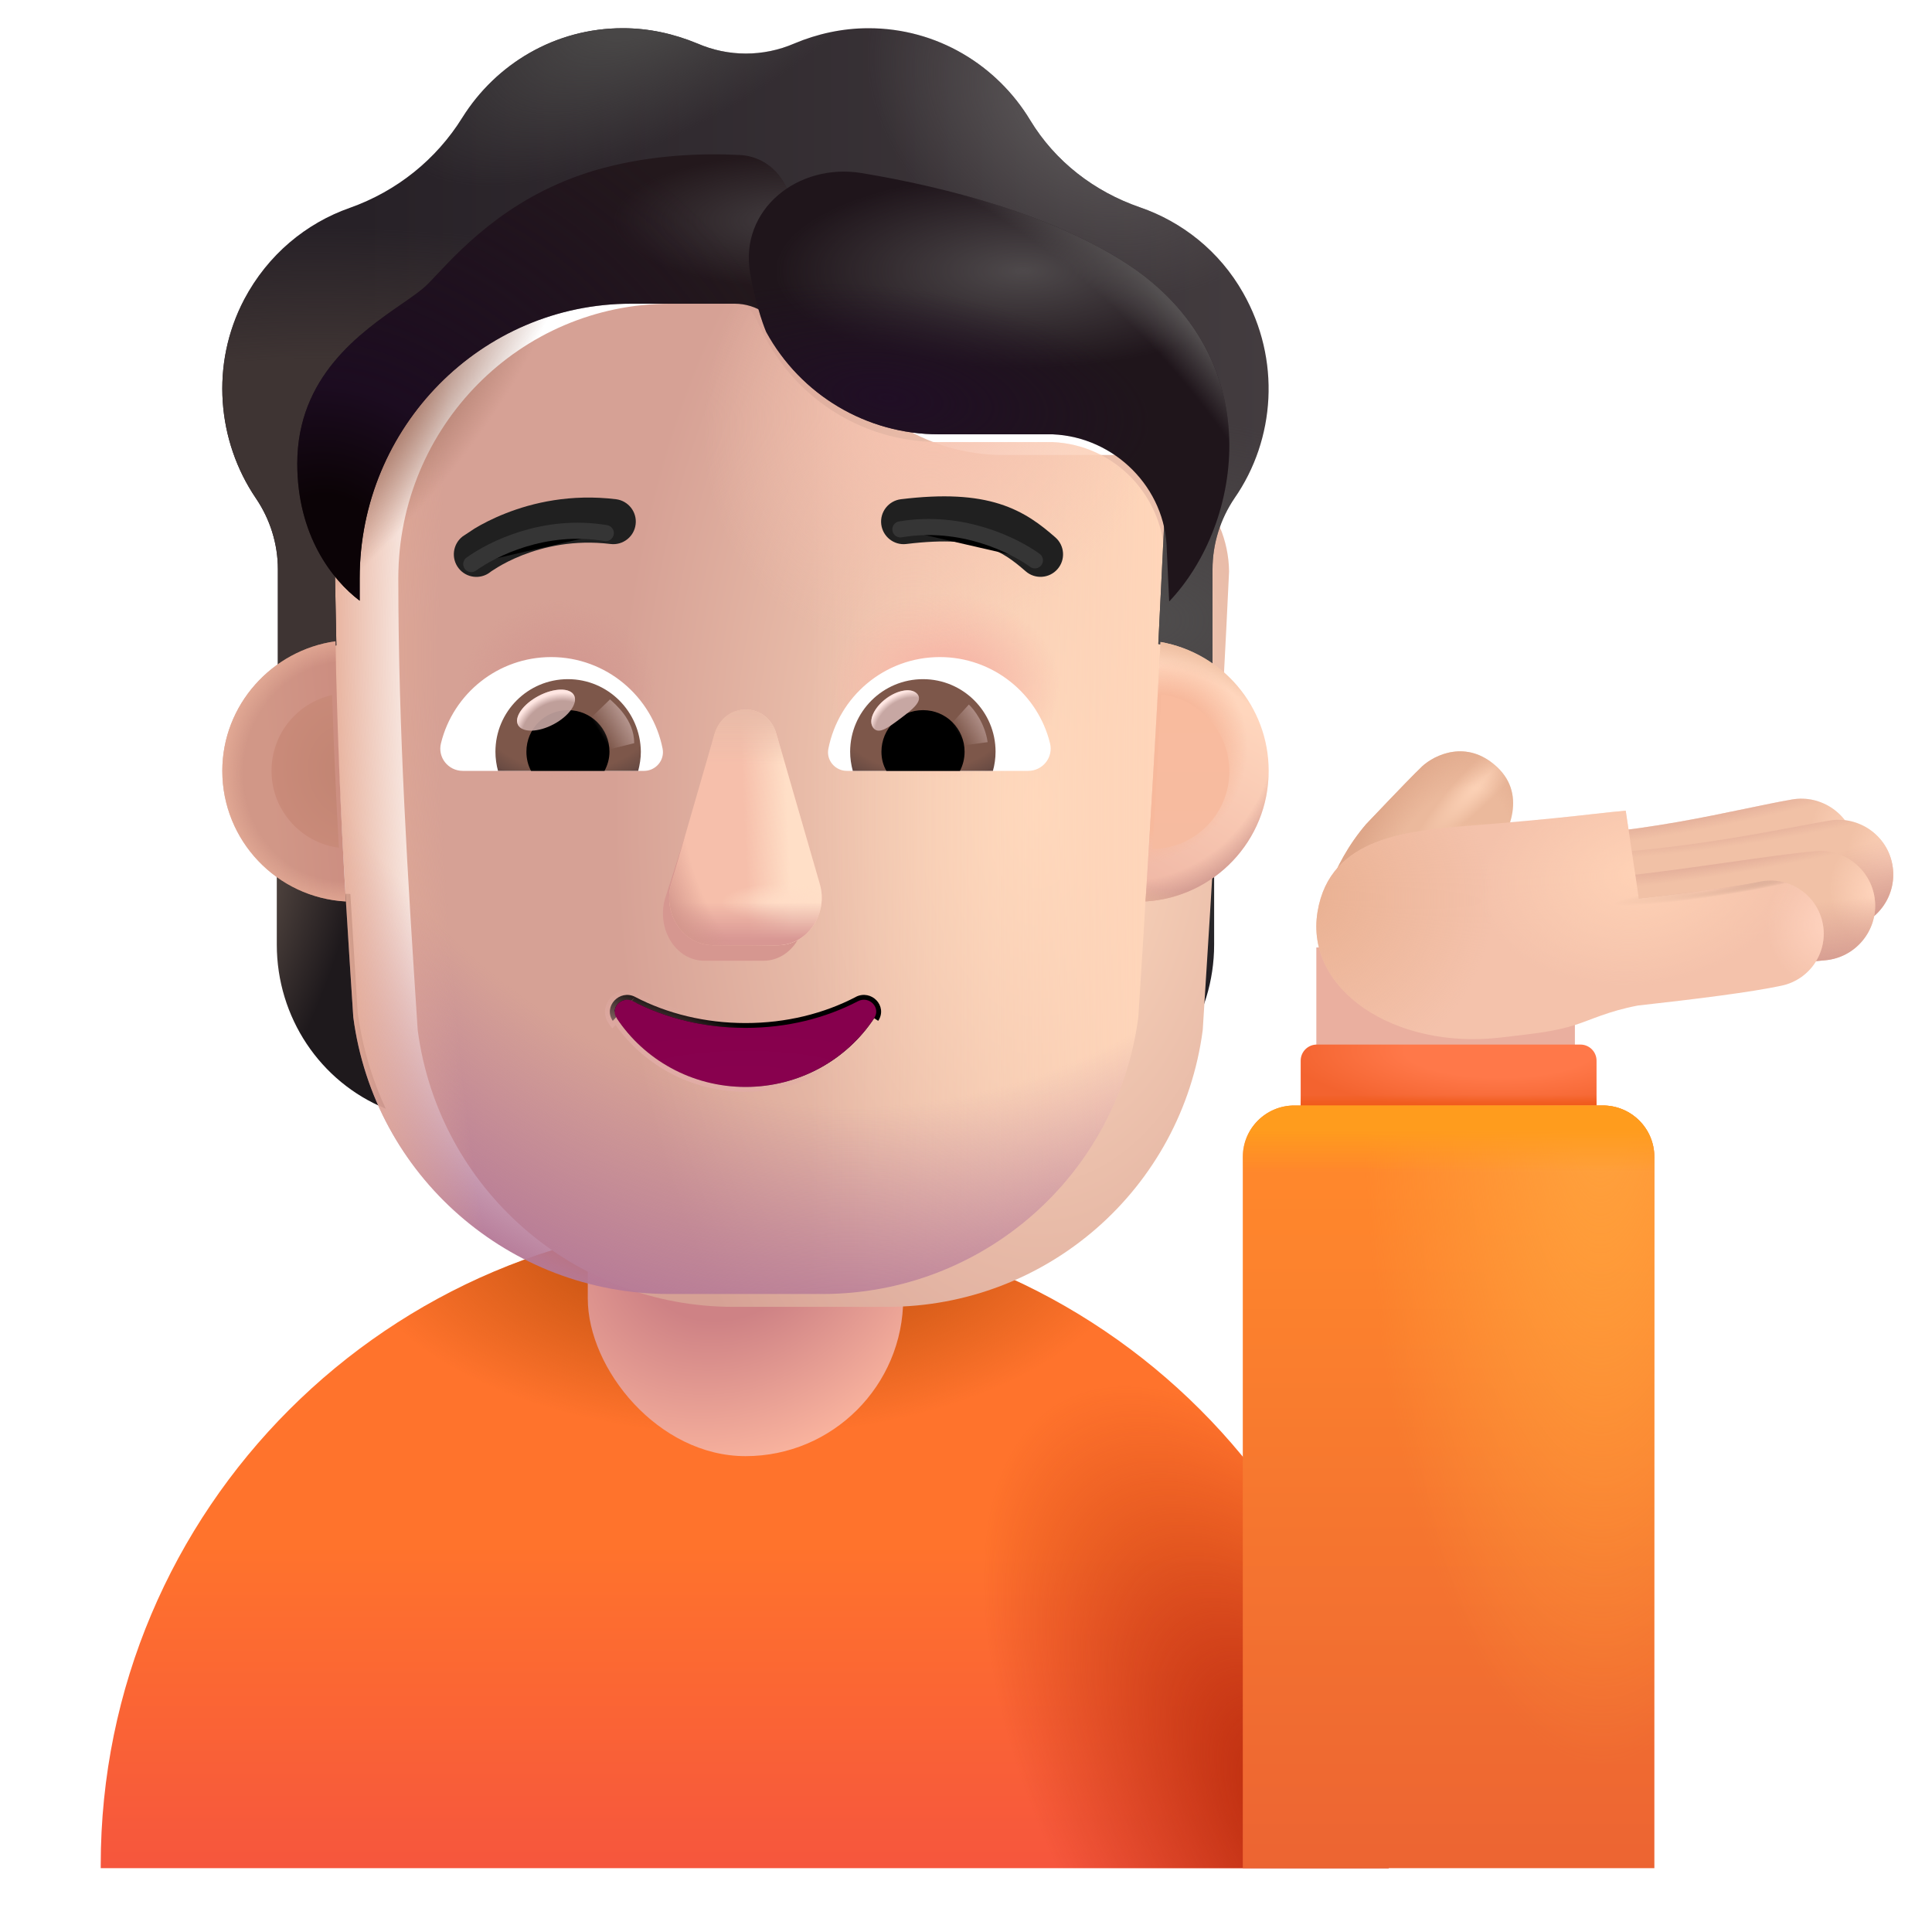 <svg viewBox="1 1 30 30" xmlns="http://www.w3.org/2000/svg">
<path d="M12.564 19.959C7.041 19.959 2.564 24.436 2.564 29.959V30.009H22.564V29.959C22.564 24.436 18.087 19.959 12.564 19.959Z" fill="url(#paint0_linear_4002_3801)"/>
<path d="M12.564 19.959C7.041 19.959 2.564 24.436 2.564 29.959V30.009H22.564V29.959C22.564 24.436 18.087 19.959 12.564 19.959Z" fill="url(#paint1_radial_4002_3801)"/>
<path d="M12.564 19.959C7.041 19.959 2.564 24.436 2.564 29.959V30.009H22.564V29.959C22.564 24.436 18.087 19.959 12.564 19.959Z" fill="url(#paint2_radial_4002_3801)"/>
<rect x="10.127" y="16.931" width="4.898" height="6.68" rx="2.449" fill="url(#paint3_radial_4002_3801)"/>
<rect x="21.44" y="15.712" width="4.015" height="2.016" fill="#EAAF9F"/>
<path d="M22.212 13.799C21.658 14.447 21.471 15.215 21.451 15.556L23.298 15.455L24.185 14.271C24.474 13.888 24.724 13.252 24.15 12.83C23.684 12.488 23.205 12.763 23.048 12.935C22.986 12.993 22.8 13.18 22.212 13.799Z" fill="url(#paint4_radial_4002_3801)"/>
<path d="M22.212 13.799C21.658 14.447 21.471 15.215 21.451 15.556L23.298 15.455L24.185 14.271C24.474 13.888 24.724 13.252 24.15 12.83C23.684 12.488 23.205 12.763 23.048 12.935C22.986 12.993 22.8 13.18 22.212 13.799Z" fill="url(#paint5_radial_4002_3801)"/>
<path d="M22.212 13.799C21.658 14.447 21.471 15.215 21.451 15.556L23.298 15.455L24.185 14.271C24.474 13.888 24.724 13.252 24.15 12.83C23.684 12.488 23.205 12.763 23.048 12.935C22.986 12.993 22.8 13.18 22.212 13.799Z" fill="url(#paint6_radial_4002_3801)"/>
<path fill-rule="evenodd" clip-rule="evenodd" d="M29.807 14.104C29.889 14.566 29.58 15.007 29.118 15.089C28.97 15.115 28.78 15.154 28.555 15.201C27.902 15.337 26.961 15.533 25.949 15.629C25.481 15.673 25.067 15.33 25.022 14.863C24.978 14.396 25.321 13.981 25.788 13.937C26.698 13.851 27.468 13.69 28.107 13.557C28.367 13.503 28.605 13.453 28.823 13.415C29.285 13.333 29.726 13.642 29.807 14.104Z" fill="#F1C1A6"/>
<path fill-rule="evenodd" clip-rule="evenodd" d="M29.807 14.104C29.889 14.566 29.58 15.007 29.118 15.089C28.97 15.115 28.78 15.154 28.555 15.201C27.902 15.337 26.961 15.533 25.949 15.629C25.481 15.673 25.067 15.33 25.022 14.863C24.978 14.396 25.321 13.981 25.788 13.937C26.698 13.851 27.468 13.69 28.107 13.557C28.367 13.503 28.605 13.453 28.823 13.415C29.285 13.333 29.726 13.642 29.807 14.104Z" fill="url(#paint7_radial_4002_3801)"/>
<path fill-rule="evenodd" clip-rule="evenodd" d="M29.807 14.104C29.889 14.566 29.58 15.007 29.118 15.089C28.97 15.115 28.78 15.154 28.555 15.201C27.902 15.337 26.961 15.533 25.949 15.629C25.481 15.673 25.067 15.33 25.022 14.863C24.978 14.396 25.321 13.981 25.788 13.937C26.698 13.851 27.468 13.69 28.107 13.557C28.367 13.503 28.605 13.453 28.823 13.415C29.285 13.333 29.726 13.642 29.807 14.104Z" fill="url(#paint8_linear_4002_3801)"/>
<path fill-rule="evenodd" clip-rule="evenodd" d="M29.807 14.104C29.889 14.566 29.58 15.007 29.118 15.089C28.97 15.115 28.78 15.154 28.555 15.201C27.902 15.337 26.961 15.533 25.949 15.629C25.481 15.673 25.067 15.33 25.022 14.863C24.978 14.396 25.321 13.981 25.788 13.937C26.698 13.851 27.468 13.69 28.107 13.557C28.367 13.503 28.605 13.453 28.823 13.415C29.285 13.333 29.726 13.642 29.807 14.104Z" fill="url(#paint9_radial_4002_3801)"/>
<path fill-rule="evenodd" clip-rule="evenodd" d="M30.385 14.432C30.467 14.894 30.158 15.335 29.696 15.417C29.576 15.438 29.438 15.464 29.283 15.493C28.621 15.617 27.657 15.798 26.55 15.903C26.083 15.947 25.668 15.604 25.624 15.136C25.58 14.669 25.923 14.254 26.39 14.21C27.41 14.114 28.279 13.951 28.942 13.827C29.108 13.796 29.261 13.767 29.401 13.743C29.863 13.661 30.304 13.97 30.385 14.432Z" fill="#F1C1A6"/>
<path fill-rule="evenodd" clip-rule="evenodd" d="M30.385 14.432C30.467 14.894 30.158 15.335 29.696 15.417C29.576 15.438 29.438 15.464 29.283 15.493C28.621 15.617 27.657 15.798 26.55 15.903C26.083 15.947 25.668 15.604 25.624 15.136C25.58 14.669 25.923 14.254 26.39 14.21C27.41 14.114 28.279 13.951 28.942 13.827C29.108 13.796 29.261 13.767 29.401 13.743C29.863 13.661 30.304 13.97 30.385 14.432Z" fill="url(#paint10_radial_4002_3801)"/>
<path fill-rule="evenodd" clip-rule="evenodd" d="M30.385 14.432C30.467 14.894 30.158 15.335 29.696 15.417C29.576 15.438 29.438 15.464 29.283 15.493C28.621 15.617 27.657 15.798 26.55 15.903C26.083 15.947 25.668 15.604 25.624 15.136C25.58 14.669 25.923 14.254 26.39 14.21C27.41 14.114 28.279 13.951 28.942 13.827C29.108 13.796 29.261 13.767 29.401 13.743C29.863 13.661 30.304 13.97 30.385 14.432Z" fill="url(#paint11_linear_4002_3801)"/>
<path fill-rule="evenodd" clip-rule="evenodd" d="M30.385 14.432C30.467 14.894 30.158 15.335 29.696 15.417C29.576 15.438 29.438 15.464 29.283 15.493C28.621 15.617 27.657 15.798 26.55 15.903C26.083 15.947 25.668 15.604 25.624 15.136C25.58 14.669 25.923 14.254 26.39 14.21C27.41 14.114 28.279 13.951 28.942 13.827C29.108 13.796 29.261 13.767 29.401 13.743C29.863 13.661 30.304 13.97 30.385 14.432Z" fill="url(#paint12_radial_4002_3801)"/>
<path fill-rule="evenodd" clip-rule="evenodd" d="M30.114 14.99C30.155 15.457 29.809 15.87 29.341 15.911C29.02 15.939 28.602 15.999 28.081 16.073L28.051 16.077C27.526 16.151 26.918 16.237 26.265 16.308C25.798 16.358 25.378 16.02 25.328 15.554C25.278 15.087 25.615 14.668 26.082 14.618C26.704 14.55 27.287 14.468 27.812 14.394C27.834 14.391 27.855 14.388 27.876 14.385C28.367 14.315 28.825 14.25 29.193 14.217C29.66 14.176 30.073 14.522 30.114 14.99Z" fill="#F1C1A6"/>
<path fill-rule="evenodd" clip-rule="evenodd" d="M30.114 14.99C30.155 15.457 29.809 15.87 29.341 15.911C29.02 15.939 28.602 15.999 28.081 16.073L28.051 16.077C27.526 16.151 26.918 16.237 26.265 16.308C25.798 16.358 25.378 16.02 25.328 15.554C25.278 15.087 25.615 14.668 26.082 14.618C26.704 14.55 27.287 14.468 27.812 14.394C27.834 14.391 27.855 14.388 27.876 14.385C28.367 14.315 28.825 14.25 29.193 14.217C29.66 14.176 30.073 14.522 30.114 14.99Z" fill="url(#paint13_radial_4002_3801)"/>
<path fill-rule="evenodd" clip-rule="evenodd" d="M30.114 14.99C30.155 15.457 29.809 15.87 29.341 15.911C29.02 15.939 28.602 15.999 28.081 16.073L28.051 16.077C27.526 16.151 26.918 16.237 26.265 16.308C25.798 16.358 25.378 16.02 25.328 15.554C25.278 15.087 25.615 14.668 26.082 14.618C26.704 14.55 27.287 14.468 27.812 14.394C27.834 14.391 27.855 14.388 27.876 14.385C28.367 14.315 28.825 14.25 29.193 14.217C29.66 14.176 30.073 14.522 30.114 14.99Z" fill="url(#paint14_linear_4002_3801)"/>
<path fill-rule="evenodd" clip-rule="evenodd" d="M30.114 14.99C30.155 15.457 29.809 15.87 29.341 15.911C29.02 15.939 28.602 15.999 28.081 16.073L28.051 16.077C27.526 16.151 26.918 16.237 26.265 16.308C25.798 16.358 25.378 16.02 25.328 15.554C25.278 15.087 25.615 14.668 26.082 14.618C26.704 14.55 27.287 14.468 27.812 14.394C27.834 14.391 27.855 14.388 27.876 14.385C28.367 14.315 28.825 14.25 29.193 14.217C29.66 14.176 30.073 14.522 30.114 14.99Z" fill="url(#paint15_radial_4002_3801)"/>
<g filter="url(#filter0_i_4002_3801)">
<path d="M25.752 13.939C25.423 13.976 24.982 14.025 24.154 14.094C24.079 14.101 24.003 14.107 23.925 14.113C22.866 14.195 21.652 14.29 21.459 15.458C21.26 16.661 22.642 17.599 24.291 17.412C24.884 17.344 25.148 17.313 25.457 17.216C25.7 17.139 25.973 17.001 26.432 16.914C27.349 16.812 28.191 16.707 28.666 16.605C29.112 16.51 29.396 16.071 29.3 15.626C29.205 15.18 28.766 14.896 28.321 14.992C27.952 15.071 27.268 15.159 26.447 15.252L26.244 13.888C26.083 13.902 25.935 13.919 25.752 13.939Z" fill="#F4C2AB"/>
<path d="M25.752 13.939C25.423 13.976 24.982 14.025 24.154 14.094C24.079 14.101 24.003 14.107 23.925 14.113C22.866 14.195 21.652 14.29 21.459 15.458C21.26 16.661 22.642 17.599 24.291 17.412C24.884 17.344 25.148 17.313 25.457 17.216C25.7 17.139 25.973 17.001 26.432 16.914C27.349 16.812 28.191 16.707 28.666 16.605C29.112 16.51 29.396 16.071 29.3 15.626C29.205 15.18 28.766 14.896 28.321 14.992C27.952 15.071 27.268 15.159 26.447 15.252L26.244 13.888C26.083 13.902 25.935 13.919 25.752 13.939Z" fill="url(#paint16_radial_4002_3801)"/>
<path d="M25.752 13.939C25.423 13.976 24.982 14.025 24.154 14.094C24.079 14.101 24.003 14.107 23.925 14.113C22.866 14.195 21.652 14.29 21.459 15.458C21.26 16.661 22.642 17.599 24.291 17.412C24.884 17.344 25.148 17.313 25.457 17.216C25.7 17.139 25.973 17.001 26.432 16.914C27.349 16.812 28.191 16.707 28.666 16.605C29.112 16.51 29.396 16.071 29.3 15.626C29.205 15.18 28.766 14.896 28.321 14.992C27.952 15.071 27.268 15.159 26.447 15.252L26.244 13.888C26.083 13.902 25.935 13.919 25.752 13.939Z" fill="url(#paint17_radial_4002_3801)"/>
<path d="M25.752 13.939C25.423 13.976 24.982 14.025 24.154 14.094C24.079 14.101 24.003 14.107 23.925 14.113C22.866 14.195 21.652 14.29 21.459 15.458C21.26 16.661 22.642 17.599 24.291 17.412C24.884 17.344 25.148 17.313 25.457 17.216C25.7 17.139 25.973 17.001 26.432 16.914C27.349 16.812 28.191 16.707 28.666 16.605C29.112 16.51 29.396 16.071 29.3 15.626C29.205 15.18 28.766 14.896 28.321 14.992C27.952 15.071 27.268 15.159 26.447 15.252L26.244 13.888C26.083 13.902 25.935 13.919 25.752 13.939Z" fill="url(#paint18_radial_4002_3801)"/>
<path d="M25.752 13.939C25.423 13.976 24.982 14.025 24.154 14.094C24.079 14.101 24.003 14.107 23.925 14.113C22.866 14.195 21.652 14.29 21.459 15.458C21.26 16.661 22.642 17.599 24.291 17.412C24.884 17.344 25.148 17.313 25.457 17.216C25.7 17.139 25.973 17.001 26.432 16.914C27.349 16.812 28.191 16.707 28.666 16.605C29.112 16.51 29.396 16.071 29.3 15.626C29.205 15.18 28.766 14.896 28.321 14.992C27.952 15.071 27.268 15.159 26.447 15.252L26.244 13.888C26.083 13.902 25.935 13.919 25.752 13.939Z" fill="url(#paint19_radial_4002_3801)"/>
</g>
<path d="M21.197 17.47C21.197 17.332 21.309 17.22 21.447 17.22H25.541C25.679 17.22 25.791 17.332 25.791 17.47V19.111H21.197V17.47Z" fill="url(#paint20_radial_4002_3801)"/>
<path d="M21.197 17.47C21.197 17.332 21.309 17.22 21.447 17.22H25.541C25.679 17.22 25.791 17.332 25.791 17.47V19.111H21.197V17.47Z" fill="url(#paint21_linear_4002_3801)"/>
<path d="M20.298 18.966C20.298 18.524 20.657 18.166 21.098 18.166H25.889C26.331 18.166 26.689 18.524 26.689 18.966V30.009H20.298V18.966Z" fill="url(#paint22_linear_4002_3801)"/>
<path d="M20.298 18.966C20.298 18.524 20.657 18.166 21.098 18.166H25.889C26.331 18.166 26.689 18.524 26.689 18.966V30.009H20.298V18.966Z" fill="url(#paint23_radial_4002_3801)"/>
<path d="M20.298 18.966C20.298 18.524 20.657 18.166 21.098 18.166H25.889C26.331 18.166 26.689 18.524 26.689 18.966V30.009H20.298V18.966Z" fill="url(#paint24_linear_4002_3801)"/>
<path d="M18.712 14.882C19.135 14.868 19.531 14.725 19.853 14.493V15.668C19.853 16.795 19.182 17.799 18.161 18.216C18.376 17.759 18.524 17.26 18.598 16.727L18.712 14.882Z" fill="url(#paint25_radial_4002_3801)"/>
<path d="M6.44 14.882C6.017 14.868 5.62 14.725 5.298 14.493V15.668C5.298 16.795 5.97 17.799 6.99 18.216C6.776 17.759 6.628 17.26 6.554 16.727L6.44 14.882Z" fill="url(#paint26_radial_4002_3801)"/>
<g filter="url(#filter1_ii_4002_3801)">
<path d="M6.486 16.795C6.811 19.259 8.908 21.093 11.39 21.093H13.772C16.254 21.093 18.351 19.259 18.676 16.795C18.825 14.417 18.975 12.049 19.085 9.673C19.072 8.704 18.309 7.906 17.345 7.865H15.577C14.372 7.865 13.281 7.154 12.786 6.044C12.659 5.726 12.351 5.516 12.009 5.516H10.403C8.073 5.516 6.185 7.425 6.185 9.781C6.185 12.13 6.332 14.44 6.486 16.795Z" fill="url(#paint27_radial_4002_3801)"/>
</g>
<path d="M6.486 16.795C6.811 19.259 8.908 21.093 11.39 21.093H13.772C16.254 21.093 18.351 19.259 18.676 16.795C18.825 14.417 18.975 12.049 19.085 9.673C19.072 8.704 18.309 7.906 17.345 7.865H15.577C14.372 7.865 13.281 7.154 12.786 6.044C12.659 5.726 12.351 5.516 12.009 5.516H10.403C8.073 5.516 6.185 7.425 6.185 9.781C6.185 12.13 6.332 14.44 6.486 16.795Z" fill="url(#paint28_linear_4002_3801)"/>
<path d="M6.486 16.795C6.811 19.259 8.908 21.093 11.39 21.093H13.772C16.254 21.093 18.351 19.259 18.676 16.795C18.825 14.417 18.975 12.049 19.085 9.673C19.072 8.704 18.309 7.906 17.345 7.865H15.577C14.372 7.865 13.281 7.154 12.786 6.044C12.659 5.726 12.351 5.516 12.009 5.516H10.403C8.073 5.516 6.185 7.425 6.185 9.781C6.185 12.13 6.332 14.44 6.486 16.795Z" fill="url(#paint29_radial_4002_3801)"/>
<path d="M6.486 16.795C6.811 19.259 8.908 21.093 11.39 21.093H13.772C16.254 21.093 18.351 19.259 18.676 16.795C18.825 14.417 18.975 12.049 19.085 9.673C19.072 8.704 18.309 7.906 17.345 7.865H15.577C14.372 7.865 13.281 7.154 12.786 6.044C12.659 5.726 12.351 5.516 12.009 5.516H10.403C8.073 5.516 6.185 7.425 6.185 9.781C6.185 12.13 6.332 14.44 6.486 16.795Z" fill="url(#paint30_radial_4002_3801)"/>
<path d="M6.486 16.795C6.811 19.259 8.908 21.093 11.39 21.093H13.772C16.254 21.093 18.351 19.259 18.676 16.795C18.825 14.417 18.975 12.049 19.085 9.673C19.072 8.704 18.309 7.906 17.345 7.865H15.577C14.372 7.865 13.281 7.154 12.786 6.044C12.659 5.726 12.351 5.516 12.009 5.516H10.403C8.073 5.516 6.185 7.425 6.185 9.781C6.185 12.13 6.332 14.44 6.486 16.795Z" fill="url(#paint31_radial_4002_3801)"/>
<path d="M6.486 16.795C6.811 19.259 8.908 21.093 11.39 21.093H13.772C16.254 21.093 18.351 19.259 18.676 16.795C18.825 14.417 18.975 12.049 19.085 9.673C19.072 8.704 18.309 7.906 17.345 7.865H15.577C14.372 7.865 13.281 7.154 12.786 6.044C12.659 5.726 12.351 5.516 12.009 5.516H10.403C8.073 5.516 6.185 7.425 6.185 9.781C6.185 12.13 6.332 14.44 6.486 16.795Z" fill="url(#paint32_radial_4002_3801)"/>
<path d="M6.486 16.795C6.811 19.259 8.908 21.093 11.39 21.093H13.772C16.254 21.093 18.351 19.259 18.676 16.795C18.825 14.417 18.975 12.049 19.085 9.673C19.072 8.704 18.309 7.906 17.345 7.865H15.577C14.372 7.865 13.281 7.154 12.786 6.044C12.659 5.726 12.351 5.516 12.009 5.516H10.403C8.073 5.516 6.185 7.425 6.185 9.781C6.185 12.13 6.332 14.44 6.486 16.795Z" fill="url(#paint33_radial_4002_3801)"/>
<path d="M6.486 16.795C6.811 19.259 8.908 21.093 11.39 21.093H13.772C16.254 21.093 18.351 19.259 18.676 16.795C18.825 14.417 18.975 12.049 19.085 9.673C19.072 8.704 18.309 7.906 17.345 7.865H15.577C14.372 7.865 13.281 7.154 12.786 6.044C12.659 5.726 12.351 5.516 12.009 5.516H10.403C8.073 5.516 6.185 7.425 6.185 9.781C6.185 12.13 6.332 14.44 6.486 16.795Z" fill="url(#paint34_radial_4002_3801)"/>
<g filter="url(#filter2_f_4002_3801)">
<path d="M12.069 12.643L11.323 14.964C11.196 15.441 11.502 15.918 11.935 15.918H12.858C13.291 15.918 13.597 15.434 13.47 14.964L12.846 12.643C12.712 12.129 12.209 12.129 12.069 12.643Z" fill="#D69790"/>
</g>
<g filter="url(#filter3_f_4002_3801)">
<path d="M12.093 12.403L11.422 14.723C11.285 15.2 11.614 15.678 12.079 15.678H13.072C13.537 15.678 13.866 15.193 13.729 14.723L13.058 12.403C12.915 11.889 12.244 11.889 12.093 12.403Z" fill="#F6BFAB"/>
<path d="M12.093 12.403L11.422 14.723C11.285 15.2 11.614 15.678 12.079 15.678H13.072C13.537 15.678 13.866 15.193 13.729 14.723L13.058 12.403C12.915 11.889 12.244 11.889 12.093 12.403Z" fill="url(#paint35_linear_4002_3801)"/>
<path d="M12.093 12.403L11.422 14.723C11.285 15.2 11.614 15.678 12.079 15.678H13.072C13.537 15.678 13.866 15.193 13.729 14.723L13.058 12.403C12.915 11.889 12.244 11.889 12.093 12.403Z" fill="url(#paint36_radial_4002_3801)"/>
<path d="M12.093 12.403L11.422 14.723C11.285 15.2 11.614 15.678 12.079 15.678H13.072C13.537 15.678 13.866 15.193 13.729 14.723L13.058 12.403C12.915 11.889 12.244 11.889 12.093 12.403Z" fill="url(#paint37_linear_4002_3801)"/>
<path d="M12.093 12.403L11.422 14.723C11.285 15.2 11.614 15.678 12.079 15.678H13.072C13.537 15.678 13.866 15.193 13.729 14.723L13.058 12.403C12.915 11.889 12.244 11.889 12.093 12.403Z" fill="url(#paint38_radial_4002_3801)"/>
<path d="M12.093 12.403L11.422 14.723C11.285 15.2 11.614 15.678 12.079 15.678H13.072C13.537 15.678 13.866 15.193 13.729 14.723L13.058 12.403C12.915 11.889 12.244 11.889 12.093 12.403Z" fill="url(#paint39_linear_4002_3801)"/>
</g>
<g filter="url(#filter4_f_4002_3801)">
<path d="M10.862 16.48L10.862 16.48C11.357 16.738 11.947 16.886 12.576 16.886C13.211 16.886 13.795 16.738 14.29 16.48L14.29 16.479L14.29 16.479C14.409 16.419 14.534 16.454 14.609 16.532C14.685 16.611 14.713 16.737 14.637 16.851C14.637 16.851 14.637 16.852 14.637 16.852L14.574 16.81C14.151 17.451 13.415 17.878 12.576 17.878C11.736 17.878 11 17.451 10.577 16.81L10.862 16.48ZM10.862 16.48L10.861 16.479C10.741 16.418 10.616 16.456 10.542 16.535C10.467 16.613 10.438 16.74 10.515 16.852L10.862 16.48Z" stroke="url(#paint40_linear_4002_3801)" stroke-width="0.15"/>
</g>
<path d="M12.576 16.961C11.935 16.961 11.333 16.81 10.827 16.546C10.654 16.458 10.468 16.653 10.577 16.81C11 17.451 11.736 17.878 12.576 17.878C13.415 17.878 14.151 17.451 14.574 16.81C14.683 16.647 14.497 16.458 14.324 16.546C13.818 16.81 13.223 16.961 12.576 16.961Z" fill="url(#paint41_radial_4002_3801)"/>
<g filter="url(#filter5_ii_4002_3801)">
<path d="M18.703 4.92C19.353 5.144 19.935 5.597 20.303 6.247C20.892 7.283 20.805 8.522 20.169 9.436C19.949 9.761 19.828 10.146 19.828 10.539V12.039C19.592 11.874 19.28 11.752 18.986 11.7L19.085 9.673C19.072 8.705 18.308 7.906 17.345 7.865H15.577C14.372 7.865 13.281 7.154 12.786 6.044C12.658 5.726 12.35 5.516 12.009 5.516H10.402C8.073 5.516 6.185 7.425 6.185 9.781L6.223 11.721C5.903 11.768 5.568 11.876 5.315 12.054V10.539C5.315 10.146 5.194 9.761 4.973 9.436C4.371 8.549 4.264 7.357 4.792 6.349C5.161 5.651 5.756 5.164 6.433 4.927C7.156 4.67 7.771 4.182 8.18 3.525C8.702 2.693 9.619 2.138 10.67 2.138C11.079 2.138 11.467 2.226 11.828 2.375C12.31 2.584 12.852 2.584 13.335 2.375C13.689 2.226 14.078 2.138 14.486 2.138C15.55 2.138 16.481 2.713 16.996 3.566C17.385 4.209 17.994 4.676 18.703 4.92Z" fill="url(#paint42_linear_4002_3801)"/>
<path d="M18.703 4.92C19.353 5.144 19.935 5.597 20.303 6.247C20.892 7.283 20.805 8.522 20.169 9.436C19.949 9.761 19.828 10.146 19.828 10.539V12.039C19.592 11.874 19.28 11.752 18.986 11.7L19.085 9.673C19.072 8.705 18.308 7.906 17.345 7.865H15.577C14.372 7.865 13.281 7.154 12.786 6.044C12.658 5.726 12.35 5.516 12.009 5.516H10.402C8.073 5.516 6.185 7.425 6.185 9.781L6.223 11.721C5.903 11.768 5.568 11.876 5.315 12.054V10.539C5.315 10.146 5.194 9.761 4.973 9.436C4.371 8.549 4.264 7.357 4.792 6.349C5.161 5.651 5.756 5.164 6.433 4.927C7.156 4.67 7.771 4.182 8.18 3.525C8.702 2.693 9.619 2.138 10.67 2.138C11.079 2.138 11.467 2.226 11.828 2.375C12.31 2.584 12.852 2.584 13.335 2.375C13.689 2.226 14.078 2.138 14.486 2.138C15.55 2.138 16.481 2.713 16.996 3.566C17.385 4.209 17.994 4.676 18.703 4.92Z" fill="url(#paint43_radial_4002_3801)"/>
<path d="M18.703 4.92C19.353 5.144 19.935 5.597 20.303 6.247C20.892 7.283 20.805 8.522 20.169 9.436C19.949 9.761 19.828 10.146 19.828 10.539V12.039C19.592 11.874 19.28 11.752 18.986 11.7L19.085 9.673C19.072 8.705 18.308 7.906 17.345 7.865H15.577C14.372 7.865 13.281 7.154 12.786 6.044C12.658 5.726 12.35 5.516 12.009 5.516H10.402C8.073 5.516 6.185 7.425 6.185 9.781L6.223 11.721C5.903 11.768 5.568 11.876 5.315 12.054V10.539C5.315 10.146 5.194 9.761 4.973 9.436C4.371 8.549 4.264 7.357 4.792 6.349C5.161 5.651 5.756 5.164 6.433 4.927C7.156 4.67 7.771 4.182 8.18 3.525C8.702 2.693 9.619 2.138 10.67 2.138C11.079 2.138 11.467 2.226 11.828 2.375C12.31 2.584 12.852 2.584 13.335 2.375C13.689 2.226 14.078 2.138 14.486 2.138C15.55 2.138 16.481 2.713 16.996 3.566C17.385 4.209 17.994 4.676 18.703 4.92Z" fill="url(#paint44_radial_4002_3801)"/>
<path d="M18.703 4.92C19.353 5.144 19.935 5.597 20.303 6.247C20.892 7.283 20.805 8.522 20.169 9.436C19.949 9.761 19.828 10.146 19.828 10.539V12.039C19.592 11.874 19.28 11.752 18.986 11.7L19.085 9.673C19.072 8.705 18.308 7.906 17.345 7.865H15.577C14.372 7.865 13.281 7.154 12.786 6.044C12.658 5.726 12.35 5.516 12.009 5.516H10.402C8.073 5.516 6.185 7.425 6.185 9.781L6.223 11.721C5.903 11.768 5.568 11.876 5.315 12.054V10.539C5.315 10.146 5.194 9.761 4.973 9.436C4.371 8.549 4.264 7.357 4.792 6.349C5.161 5.651 5.756 5.164 6.433 4.927C7.156 4.67 7.771 4.182 8.18 3.525C8.702 2.693 9.619 2.138 10.67 2.138C11.079 2.138 11.467 2.226 11.828 2.375C12.31 2.584 12.852 2.584 13.335 2.375C13.689 2.226 14.078 2.138 14.486 2.138C15.55 2.138 16.481 2.713 16.996 3.566C17.385 4.209 17.994 4.676 18.703 4.92Z" fill="url(#paint45_radial_4002_3801)"/>
<path d="M18.703 4.92C19.353 5.144 19.935 5.597 20.303 6.247C20.892 7.283 20.805 8.522 20.169 9.436C19.949 9.761 19.828 10.146 19.828 10.539V12.039C19.592 11.874 19.28 11.752 18.986 11.7L19.085 9.673C19.072 8.705 18.308 7.906 17.345 7.865H15.577C14.372 7.865 13.281 7.154 12.786 6.044C12.658 5.726 12.35 5.516 12.009 5.516H10.402C8.073 5.516 6.185 7.425 6.185 9.781L6.223 11.721C5.903 11.768 5.568 11.876 5.315 12.054V10.539C5.315 10.146 5.194 9.761 4.973 9.436C4.371 8.549 4.264 7.357 4.792 6.349C5.161 5.651 5.756 5.164 6.433 4.927C7.156 4.67 7.771 4.182 8.18 3.525C8.702 2.693 9.619 2.138 10.67 2.138C11.079 2.138 11.467 2.226 11.828 2.375C12.31 2.584 12.852 2.584 13.335 2.375C13.689 2.226 14.078 2.138 14.486 2.138C15.55 2.138 16.481 2.713 16.996 3.566C17.385 4.209 17.994 4.676 18.703 4.92Z" fill="url(#paint46_radial_4002_3801)"/>
</g>
<g filter="url(#filter6_i_4002_3801)">
<path d="M17.287 9.544C17.066 9.351 16.809 9.147 16.419 9.024C16.035 8.903 15.555 8.871 14.889 8.952C14.697 8.976 14.561 9.15 14.584 9.342C14.608 9.534 14.782 9.671 14.974 9.647C15.582 9.573 15.954 9.612 16.209 9.692C16.459 9.771 16.629 9.899 16.828 10.072C16.973 10.198 17.194 10.183 17.321 10.037C17.448 9.892 17.433 9.671 17.287 9.544Z" fill="#202020"/>
</g>
<g filter="url(#filter7_i_4002_3801)">
<path d="M8.271 9.406C8.384 9.338 8.548 9.251 8.755 9.17C9.168 9.007 9.759 8.866 10.466 8.952C10.657 8.976 10.794 9.151 10.77 9.342C10.747 9.534 10.572 9.671 10.38 9.647C9.814 9.578 9.342 9.691 9.011 9.821C8.845 9.886 8.716 9.955 8.63 10.007C8.587 10.033 8.555 10.054 8.535 10.067C8.525 10.074 8.518 10.079 8.514 10.082L8.511 10.085C8.358 10.203 8.139 10.175 8.021 10.023C7.902 9.87 7.93 9.65 8.082 9.531L8.271 9.406Z" fill="#202020"/>
</g>
<g filter="url(#filter8_if_4002_3801)">
<path d="M12.869 6.217C12.84 6.16 12.812 6.103 12.786 6.044C12.658 5.726 12.35 5.516 12.009 5.516H10.402C8.073 5.516 6.185 7.425 6.185 9.781V10.128C5.756 9.802 5.216 9.113 5.216 7.998C5.216 6.645 6.203 5.961 6.832 5.525C7.01 5.402 7.159 5.298 7.249 5.205C7.288 5.166 7.33 5.121 7.375 5.073C7.816 4.605 8.603 3.771 9.975 3.407C10.735 3.205 11.506 3.176 12.091 3.207C12.563 3.232 12.896 3.64 12.896 4.113V6.2L12.869 6.217Z" fill="#23181C"/>
<path d="M12.869 6.217C12.84 6.16 12.812 6.103 12.786 6.044C12.658 5.726 12.35 5.516 12.009 5.516H10.402C8.073 5.516 6.185 7.425 6.185 9.781V10.128C5.756 9.802 5.216 9.113 5.216 7.998C5.216 6.645 6.203 5.961 6.832 5.525C7.01 5.402 7.159 5.298 7.249 5.205C7.288 5.166 7.33 5.121 7.375 5.073C7.816 4.605 8.603 3.771 9.975 3.407C10.735 3.205 11.506 3.176 12.091 3.207C12.563 3.232 12.896 3.64 12.896 4.113V6.2L12.869 6.217Z" fill="url(#paint47_radial_4002_3801)"/>
<path d="M12.869 6.217C12.84 6.16 12.812 6.103 12.786 6.044C12.658 5.726 12.35 5.516 12.009 5.516H10.402C8.073 5.516 6.185 7.425 6.185 9.781V10.128C5.756 9.802 5.216 9.113 5.216 7.998C5.216 6.645 6.203 5.961 6.832 5.525C7.01 5.402 7.159 5.298 7.249 5.205C7.288 5.166 7.33 5.121 7.375 5.073C7.816 4.605 8.603 3.771 9.975 3.407C10.735 3.205 11.506 3.176 12.091 3.207C12.563 3.232 12.896 3.64 12.896 4.113V6.2L12.869 6.217Z" fill="url(#paint48_radial_4002_3801)"/>
</g>
<g filter="url(#filter9_f_4002_3801)">
<path d="M19.155 10.34L19.118 9.543C19.105 8.58 18.309 7.784 17.345 7.744H15.577C14.455 7.744 13.432 7.131 12.897 6.154C12.897 6.154 12.744 5.801 12.648 5.241C12.477 4.252 13.393 3.523 14.383 3.688C15.708 3.908 17.334 4.337 18.498 5.096C20.7 6.533 20.314 9.121 19.155 10.34Z" fill="#1F151B"/>
<path d="M19.155 10.34L19.118 9.543C19.105 8.58 18.309 7.784 17.345 7.744H15.577C14.455 7.744 13.432 7.131 12.897 6.154C12.897 6.154 12.744 5.801 12.648 5.241C12.477 4.252 13.393 3.523 14.383 3.688C15.708 3.908 17.334 4.337 18.498 5.096C20.7 6.533 20.314 9.121 19.155 10.34Z" fill="url(#paint49_radial_4002_3801)"/>
<path d="M19.155 10.34L19.118 9.543C19.105 8.58 18.309 7.784 17.345 7.744H15.577C14.455 7.744 13.432 7.131 12.897 6.154C12.897 6.154 12.744 5.801 12.648 5.241C12.477 4.252 13.393 3.523 14.383 3.688C15.708 3.908 17.334 4.337 18.498 5.096C20.7 6.533 20.314 9.121 19.155 10.34Z" fill="url(#paint50_radial_4002_3801)"/>
<path d="M19.155 10.34L19.118 9.543C19.105 8.58 18.309 7.784 17.345 7.744H15.577C14.455 7.744 13.432 7.131 12.897 6.154C12.897 6.154 12.744 5.801 12.648 5.241C12.477 4.252 13.393 3.523 14.383 3.688C15.708 3.908 17.334 4.337 18.498 5.096C20.7 6.533 20.314 9.121 19.155 10.34Z" fill="url(#paint51_radial_4002_3801)"/>
</g>
<path d="M15.594 11.203C16.418 11.203 17.114 11.771 17.304 12.539C17.36 12.76 17.191 12.97 16.966 12.97H14.15C13.97 12.97 13.827 12.806 13.863 12.627C14.022 11.818 14.733 11.203 15.594 11.203Z" fill="white"/>
<path d="M15.332 11.546C15.957 11.546 16.459 12.053 16.459 12.672C16.459 12.775 16.444 12.877 16.418 12.97H14.242C14.216 12.872 14.201 12.775 14.201 12.672C14.201 12.053 14.708 11.546 15.332 11.546Z" fill="url(#paint52_radial_4002_3801)"/>
<path d="M14.687 12.673C14.687 12.314 14.974 12.027 15.332 12.027C15.691 12.027 15.978 12.314 15.978 12.673C15.978 12.78 15.952 12.883 15.906 12.97H14.764C14.713 12.883 14.687 12.78 14.687 12.673Z" fill="black"/>
<g filter="url(#filter10_f_4002_3801)">
<path d="M15.25 11.784C15.33 11.892 15.162 12.022 14.971 12.165C14.781 12.308 14.639 12.408 14.559 12.301C14.479 12.193 14.568 11.991 14.759 11.848C14.95 11.705 15.169 11.677 15.25 11.784Z" fill="#C7A7A3"/>
<path d="M15.25 11.784C15.33 11.892 15.162 12.022 14.971 12.165C14.781 12.308 14.639 12.408 14.559 12.301C14.479 12.193 14.568 11.991 14.759 11.848C14.95 11.705 15.169 11.677 15.25 11.784Z" fill="url(#paint53_radial_4002_3801)"/>
</g>
<g filter="url(#filter11_f_4002_3801)">
<path d="M16.336 12.524C16.294 12.233 16.124 12.014 16.044 11.94L15.716 12.3L15.864 12.588L16.336 12.524Z" fill="url(#paint54_linear_4002_3801)"/>
</g>
<path d="M9.558 11.203C8.733 11.203 8.037 11.771 7.848 12.539C7.791 12.76 7.96 12.97 8.186 12.97H11.002C11.181 12.97 11.324 12.806 11.289 12.626C11.13 11.817 10.413 11.203 9.558 11.203Z" fill="white"/>
<path d="M9.819 11.546C9.194 11.546 8.693 12.053 8.693 12.673C8.693 12.775 8.708 12.877 8.733 12.97H10.91C10.935 12.872 10.951 12.775 10.951 12.673C10.945 12.053 10.444 11.546 9.819 11.546Z" fill="url(#paint55_radial_4002_3801)"/>
<path d="M10.464 12.673C10.464 12.314 10.177 12.027 9.819 12.027C9.461 12.027 9.174 12.314 9.174 12.673C9.174 12.78 9.199 12.883 9.246 12.97H10.387C10.434 12.883 10.464 12.78 10.464 12.673Z" fill="black"/>
<g filter="url(#filter12_f_4002_3801)">
<path d="M10.848 12.54C10.848 12.176 10.552 11.934 10.472 11.86L10.108 12.212L10.332 12.668L10.848 12.54Z" fill="url(#paint56_linear_4002_3801)"/>
</g>
<g filter="url(#filter13_f_4002_3801)">
<ellipse cx="9.479" cy="12.027" rx="0.492" ry="0.249" transform="rotate(-27.914 9.479 12.027)" fill="#C7A7A3" fill-opacity="0.9"/>
<ellipse cx="9.479" cy="12.027" rx="0.492" ry="0.249" transform="rotate(-27.914 9.479 12.027)" fill="url(#paint57_radial_4002_3801)"/>
</g>
<path d="M18.788 14.997C18.871 13.654 18.951 12.312 19.021 10.969C19.975 11.136 20.7 11.968 20.7 12.97C20.7 14.051 19.854 14.935 18.788 14.997Z" fill="url(#paint58_linear_4002_3801)"/>
<path d="M18.788 14.997C18.871 13.654 18.951 12.312 19.021 10.969C19.975 11.136 20.7 11.968 20.7 12.97C20.7 14.051 19.854 14.935 18.788 14.997Z" fill="url(#paint59_radial_4002_3801)"/>
<path d="M18.788 14.997C18.871 13.654 18.951 12.312 19.021 10.969C19.975 11.136 20.7 11.968 20.7 12.97C20.7 14.051 19.854 14.935 18.788 14.997Z" fill="url(#paint60_radial_4002_3801)"/>
<path d="M18.788 14.997C18.871 13.654 18.951 12.312 19.021 10.969C19.975 11.136 20.7 11.968 20.7 12.97C20.7 14.051 19.854 14.935 18.788 14.997Z" fill="url(#paint61_radial_4002_3801)"/>
<path d="M6.209 10.958C5.223 11.097 4.452 11.945 4.452 12.97C4.452 14.054 5.301 14.94 6.371 14.998C6.29 13.649 6.235 12.307 6.209 10.958Z" fill="url(#paint62_linear_4002_3801)"/>
<path d="M6.209 10.958C5.223 11.097 4.452 11.945 4.452 12.97C4.452 14.054 5.301 14.94 6.371 14.998C6.29 13.649 6.235 12.307 6.209 10.958Z" fill="url(#paint63_radial_4002_3801)"/>
<g filter="url(#filter14_f_4002_3801)">
<path d="M6.157 11.792C5.618 11.913 5.216 12.394 5.216 12.969C5.216 13.581 5.672 14.086 6.262 14.164C6.218 13.373 6.182 12.583 6.157 11.792Z" fill="url(#paint64_radial_4002_3801)"/>
</g>
<g filter="url(#filter15_f_4002_3801)">
<path d="M18.894 14.184C18.943 13.383 18.99 12.583 19.034 11.782C19.628 11.856 20.089 12.363 20.089 12.978C20.089 13.641 19.555 14.178 18.894 14.184Z" fill="url(#paint65_linear_4002_3801)"/>
</g>
<g filter="url(#filter16_f_4002_3801)">
<path d="M8.318 9.759C8.642 9.526 9.451 9.117 10.407 9.278" stroke="#353535" stroke-width="0.25" stroke-linecap="round"/>
</g>
<g filter="url(#filter17_f_4002_3801)">
<path d="M17.07 9.701C16.746 9.468 15.938 9.059 14.981 9.22" stroke="#353535" stroke-width="0.25" stroke-linecap="round"/>
</g>
<defs>
<filter id="filter0_i_4002_3801" x="21.44" y="13.588" width="7.879" height="3.847" filterUnits="userSpaceOnUse" color-interpolation-filters="sRGB">
<feFlood flood-opacity="0" result="BackgroundImageFix"/>
<feBlend mode="normal" in="SourceGraphic" in2="BackgroundImageFix" result="shape"/>
<feColorMatrix in="SourceAlpha" type="matrix" values="0 0 0 0 0 0 0 0 0 0 0 0 0 0 0 0 0 0 127 0" result="hardAlpha"/>
<feOffset dy="-0.3"/>
<feGaussianBlur stdDeviation="0.3"/>
<feComposite in2="hardAlpha" operator="arithmetic" k2="-1" k3="1"/>
<feColorMatrix type="matrix" values="0 0 0 0 0.914 0 0 0 0 0.675 0 0 0 0 0.62 0 0 0 1 0"/>
<feBlend mode="normal" in2="shape" result="effect1_innerShadow_4002_3801"/>
</filter>
<filter id="filter1_ii_4002_3801" x="6.185" y="5.516" width="13.9" height="15.778" filterUnits="userSpaceOnUse" color-interpolation-filters="sRGB">
<feFlood flood-opacity="0" result="BackgroundImageFix"/>
<feBlend mode="normal" in="SourceGraphic" in2="BackgroundImageFix" result="shape"/>
<feColorMatrix in="SourceAlpha" type="matrix" values="0 0 0 0 0 0 0 0 0 0 0 0 0 0 0 0 0 0 127 0" result="hardAlpha"/>
<feOffset dx="1"/>
<feGaussianBlur stdDeviation="0.7"/>
<feComposite in2="hardAlpha" operator="arithmetic" k2="-1" k3="1"/>
<feColorMatrix type="matrix" values="0 0 0 0 0.914 0 0 0 0 0.686 0 0 0 0 0.592 0 0 0 1 0"/>
<feBlend mode="normal" in2="shape" result="effect1_innerShadow_4002_3801"/>
<feColorMatrix in="SourceAlpha" type="matrix" values="0 0 0 0 0 0 0 0 0 0 0 0 0 0 0 0 0 0 127 0" result="hardAlpha"/>
<feOffset dy="0.2"/>
<feGaussianBlur stdDeviation="0.375"/>
<feComposite in2="hardAlpha" operator="arithmetic" k2="-1" k3="1"/>
<feColorMatrix type="matrix" values="0 0 0 0 0.78 0 0 0 0 0.569 0 0 0 0 0.486 0 0 0 1 0"/>
<feBlend mode="normal" in2="effect1_innerShadow_4002_3801" result="effect2_innerShadow_4002_3801"/>
</filter>
<filter id="filter2_f_4002_3801" x="10.294" y="11.258" width="4.205" height="5.66" filterUnits="userSpaceOnUse" color-interpolation-filters="sRGB">
<feFlood flood-opacity="0" result="BackgroundImageFix"/>
<feBlend mode="normal" in="SourceGraphic" in2="BackgroundImageFix" result="shape"/>
<feGaussianBlur stdDeviation="0.5" result="effect1_foregroundBlur_4002_3801"/>
</filter>
<filter id="filter3_f_4002_3801" x="11.191" y="11.817" width="2.77" height="4.06" filterUnits="userSpaceOnUse" color-interpolation-filters="sRGB">
<feFlood flood-opacity="0" result="BackgroundImageFix"/>
<feBlend mode="normal" in="SourceGraphic" in2="BackgroundImageFix" result="shape"/>
<feGaussianBlur stdDeviation="0.1" result="effect1_foregroundBlur_4002_3801"/>
</filter>
<filter id="filter4_f_4002_3801" x="10.294" y="16.274" width="4.562" height="1.854" filterUnits="userSpaceOnUse" color-interpolation-filters="sRGB">
<feFlood flood-opacity="0" result="BackgroundImageFix"/>
<feBlend mode="normal" in="SourceGraphic" in2="BackgroundImageFix" result="shape"/>
<feGaussianBlur stdDeviation="0.05" result="effect1_foregroundBlur_4002_3801"/>
</filter>
<filter id="filter5_ii_4002_3801" x="4.452" y="1.638" width="16.248" height="10.417" filterUnits="userSpaceOnUse" color-interpolation-filters="sRGB">
<feFlood flood-opacity="0" result="BackgroundImageFix"/>
<feBlend mode="normal" in="SourceGraphic" in2="BackgroundImageFix" result="shape"/>
<feColorMatrix in="SourceAlpha" type="matrix" values="0 0 0 0 0 0 0 0 0 0 0 0 0 0 0 0 0 0 127 0" result="hardAlpha"/>
<feOffset dy="-0.5"/>
<feGaussianBlur stdDeviation="0.625"/>
<feComposite in2="hardAlpha" operator="arithmetic" k2="-1" k3="1"/>
<feColorMatrix type="matrix" values="0 0 0 0 0.137 0 0 0 0 0.09 0 0 0 0 0.145 0 0 0 1 0"/>
<feBlend mode="normal" in2="shape" result="effect1_innerShadow_4002_3801"/>
<feColorMatrix in="SourceAlpha" type="matrix" values="0 0 0 0 0 0 0 0 0 0 0 0 0 0 0 0 0 0 127 0" result="hardAlpha"/>
<feOffset dy="-0.2"/>
<feGaussianBlur stdDeviation="0.2"/>
<feComposite in2="hardAlpha" operator="arithmetic" k2="-1" k3="1"/>
<feColorMatrix type="matrix" values="0 0 0 0 0.078 0 0 0 0 0.035 0 0 0 0 0.047 0 0 0 1 0"/>
<feBlend mode="normal" in2="effect1_innerShadow_4002_3801" result="effect2_innerShadow_4002_3801"/>
</filter>
<filter id="filter6_i_4002_3801" x="14.582" y="8.708" width="2.926" height="1.45" filterUnits="userSpaceOnUse" color-interpolation-filters="sRGB">
<feFlood flood-opacity="0" result="BackgroundImageFix"/>
<feBlend mode="normal" in="SourceGraphic" in2="BackgroundImageFix" result="shape"/>
<feColorMatrix in="SourceAlpha" type="matrix" values="0 0 0 0 0 0 0 0 0 0 0 0 0 0 0 0 0 0 127 0" result="hardAlpha"/>
<feOffset dx="0.1" dy="-0.2"/>
<feGaussianBlur stdDeviation="0.125"/>
<feComposite in2="hardAlpha" operator="arithmetic" k2="-1" k3="1"/>
<feColorMatrix type="matrix" values="0 0 0 0 0.059 0 0 0 0 0.055 0 0 0 0 0.059 0 0 0 1 0"/>
<feBlend mode="normal" in2="shape" result="effect1_innerShadow_4002_3801"/>
</filter>
<filter id="filter7_i_4002_3801" x="7.947" y="8.726" width="2.926" height="1.432" filterUnits="userSpaceOnUse" color-interpolation-filters="sRGB">
<feFlood flood-opacity="0" result="BackgroundImageFix"/>
<feBlend mode="normal" in="SourceGraphic" in2="BackgroundImageFix" result="shape"/>
<feColorMatrix in="SourceAlpha" type="matrix" values="0 0 0 0 0 0 0 0 0 0 0 0 0 0 0 0 0 0 127 0" result="hardAlpha"/>
<feOffset dx="0.1" dy="-0.2"/>
<feGaussianBlur stdDeviation="0.125"/>
<feComposite in2="hardAlpha" operator="arithmetic" k2="-1" k3="1"/>
<feColorMatrix type="matrix" values="0 0 0 0 0.059 0 0 0 0 0.055 0 0 0 0 0.059 0 0 0 1 0"/>
<feBlend mode="normal" in2="shape" result="effect1_innerShadow_4002_3801"/>
</filter>
<filter id="filter8_if_4002_3801" x="4.716" y="2.696" width="8.68" height="7.932" filterUnits="userSpaceOnUse" color-interpolation-filters="sRGB">
<feFlood flood-opacity="0" result="BackgroundImageFix"/>
<feBlend mode="normal" in="SourceGraphic" in2="BackgroundImageFix" result="shape"/>
<feColorMatrix in="SourceAlpha" type="matrix" values="0 0 0 0 0 0 0 0 0 0 0 0 0 0 0 0 0 0 127 0" result="hardAlpha"/>
<feOffset dx="0.4" dy="0.2"/>
<feGaussianBlur stdDeviation="0.2"/>
<feComposite in2="hardAlpha" operator="arithmetic" k2="-1" k3="1"/>
<feColorMatrix type="matrix" values="0 0 0 0 0.286 0 0 0 0 0.243 0 0 0 0 0.227 0 0 0 1 0"/>
<feBlend mode="normal" in2="shape" result="effect1_innerShadow_4002_3801"/>
<feGaussianBlur stdDeviation="0.25" result="effect2_foregroundBlur_4002_3801"/>
</filter>
<filter id="filter9_f_4002_3801" x="12.127" y="3.165" width="8.462" height="7.675" filterUnits="userSpaceOnUse" color-interpolation-filters="sRGB">
<feFlood flood-opacity="0" result="BackgroundImageFix"/>
<feBlend mode="normal" in="SourceGraphic" in2="BackgroundImageFix" result="shape"/>
<feGaussianBlur stdDeviation="0.25" result="effect1_foregroundBlur_4002_3801"/>
</filter>
<filter id="filter10_f_4002_3801" x="14.43" y="11.619" width="0.941" height="0.826" filterUnits="userSpaceOnUse" color-interpolation-filters="sRGB">
<feFlood flood-opacity="0" result="BackgroundImageFix"/>
<feBlend mode="normal" in="SourceGraphic" in2="BackgroundImageFix" result="shape"/>
<feGaussianBlur stdDeviation="0.05" result="effect1_foregroundBlur_4002_3801"/>
</filter>
<filter id="filter11_f_4002_3801" x="15.516" y="11.74" width="1.02" height="1.048" filterUnits="userSpaceOnUse" color-interpolation-filters="sRGB">
<feFlood flood-opacity="0" result="BackgroundImageFix"/>
<feBlend mode="normal" in="SourceGraphic" in2="BackgroundImageFix" result="shape"/>
<feGaussianBlur stdDeviation="0.1" result="effect1_foregroundBlur_4002_3801"/>
</filter>
<filter id="filter12_f_4002_3801" x="9.908" y="11.66" width="1.14" height="1.208" filterUnits="userSpaceOnUse" color-interpolation-filters="sRGB">
<feFlood flood-opacity="0" result="BackgroundImageFix"/>
<feBlend mode="normal" in="SourceGraphic" in2="BackgroundImageFix" result="shape"/>
<feGaussianBlur stdDeviation="0.1" result="effect1_foregroundBlur_4002_3801"/>
</filter>
<filter id="filter13_f_4002_3801" x="8.929" y="11.609" width="1.1" height="0.837" filterUnits="userSpaceOnUse" color-interpolation-filters="sRGB">
<feFlood flood-opacity="0" result="BackgroundImageFix"/>
<feBlend mode="normal" in="SourceGraphic" in2="BackgroundImageFix" result="shape"/>
<feGaussianBlur stdDeviation="0.05" result="effect1_foregroundBlur_4002_3801"/>
</filter>
<filter id="filter14_f_4002_3801" x="4.966" y="11.542" width="1.546" height="2.872" filterUnits="userSpaceOnUse" color-interpolation-filters="sRGB">
<feFlood flood-opacity="0" result="BackgroundImageFix"/>
<feBlend mode="normal" in="SourceGraphic" in2="BackgroundImageFix" result="shape"/>
<feGaussianBlur stdDeviation="0.125" result="effect1_foregroundBlur_4002_3801"/>
</filter>
<filter id="filter15_f_4002_3801" x="18.394" y="11.282" width="2.195" height="3.402" filterUnits="userSpaceOnUse" color-interpolation-filters="sRGB">
<feFlood flood-opacity="0" result="BackgroundImageFix"/>
<feBlend mode="normal" in="SourceGraphic" in2="BackgroundImageFix" result="shape"/>
<feGaussianBlur stdDeviation="0.25" result="effect1_foregroundBlur_4002_3801"/>
</filter>
<filter id="filter16_f_4002_3801" x="7.943" y="8.866" width="2.839" height="1.268" filterUnits="userSpaceOnUse" color-interpolation-filters="sRGB">
<feFlood flood-opacity="0" result="BackgroundImageFix"/>
<feBlend mode="normal" in="SourceGraphic" in2="BackgroundImageFix" result="shape"/>
<feGaussianBlur stdDeviation="0.125" result="effect1_foregroundBlur_4002_3801"/>
</filter>
<filter id="filter17_f_4002_3801" x="14.606" y="8.808" width="2.839" height="1.268" filterUnits="userSpaceOnUse" color-interpolation-filters="sRGB">
<feFlood flood-opacity="0" result="BackgroundImageFix"/>
<feBlend mode="normal" in="SourceGraphic" in2="BackgroundImageFix" result="shape"/>
<feGaussianBlur stdDeviation="0.125" result="effect1_foregroundBlur_4002_3801"/>
</filter>
<linearGradient id="paint0_linear_4002_3801" x1="12.564" y1="30.009" x2="12.564" y2="24.984" gradientUnits="userSpaceOnUse">
<stop stop-color="#F6563D"/>
<stop offset="1" stop-color="#FF732C"/>
</linearGradient>
<radialGradient id="paint1_radial_4002_3801" cx="0" cy="0" r="1" gradientUnits="userSpaceOnUse" gradientTransform="translate(12.564 19.959) rotate(90) scale(3.335 6.234)">
<stop offset="0.397" stop-color="#C95513"/>
<stop offset="1" stop-color="#C95513" stop-opacity="0"/>
</radialGradient>
<radialGradient id="paint2_radial_4002_3801" cx="0" cy="0" r="1" gradientUnits="userSpaceOnUse" gradientTransform="translate(21.322 29.398) rotate(-120.307) scale(7.723 3.759)">
<stop offset="0.085" stop-color="#BB2C0D"/>
<stop offset="1" stop-color="#BB2C0D" stop-opacity="0"/>
</radialGradient>
<radialGradient id="paint3_radial_4002_3801" cx="0" cy="0" r="1" gradientUnits="userSpaceOnUse" gradientTransform="translate(12.285 20.271) rotate(61.369) scale(4.113 4.82)">
<stop offset="0.288" stop-color="#CE8285"/>
<stop offset="0.826" stop-color="#F9B39E"/>
</radialGradient>
<radialGradient id="paint4_radial_4002_3801" cx="0" cy="0" r="1" gradientUnits="userSpaceOnUse" gradientTransform="translate(24.118 13.022) rotate(134.371) scale(1.637 0.303)">
<stop stop-color="#FFD6BB"/>
<stop offset="1" stop-color="#EBB99C"/>
</radialGradient>
<radialGradient id="paint5_radial_4002_3801" cx="0" cy="0" r="1" gradientUnits="userSpaceOnUse" gradientTransform="translate(23.317 15.247) rotate(-70.927) scale(3.108 1.582)">
<stop offset="0.676" stop-color="#DEA689" stop-opacity="0"/>
<stop offset="1" stop-color="#DEA689"/>
</radialGradient>
<radialGradient id="paint6_radial_4002_3801" cx="0" cy="0" r="1" gradientUnits="userSpaceOnUse" gradientTransform="translate(24.017 14.579) rotate(97.815) scale(0.804 1.227)">
<stop offset="0.27" stop-color="#FDCEB3"/>
<stop offset="1" stop-color="#FDCEB3" stop-opacity="0"/>
</radialGradient>
<radialGradient id="paint7_radial_4002_3801" cx="0" cy="0" r="1" gradientUnits="userSpaceOnUse" gradientTransform="translate(29.82 14.085) rotate(166.27) scale(0.713 0.904)">
<stop stop-color="#FFD4BC"/>
<stop offset="1" stop-color="#FFD4BC" stop-opacity="0"/>
</radialGradient>
<linearGradient id="paint8_linear_4002_3801" x1="27.823" y1="15.633" x2="27.69" y2="14.377" gradientUnits="userSpaceOnUse">
<stop offset="0.217" stop-color="#D79E92"/>
<stop offset="1" stop-color="#D79E92" stop-opacity="0"/>
</linearGradient>
<radialGradient id="paint9_radial_4002_3801" cx="0" cy="0" r="1" gradientUnits="userSpaceOnUse" gradientTransform="translate(27.359 13.563) rotate(79.38) scale(0.326 3.206)">
<stop stop-color="#DDA695"/>
<stop offset="1" stop-color="#DDA695" stop-opacity="0"/>
</radialGradient>
<radialGradient id="paint10_radial_4002_3801" cx="0" cy="0" r="1" gradientUnits="userSpaceOnUse" gradientTransform="translate(30.398 14.397) rotate(166.531) scale(0.709 0.882)">
<stop stop-color="#FFD4BC"/>
<stop offset="1" stop-color="#FFD4BC" stop-opacity="0"/>
</radialGradient>
<linearGradient id="paint11_linear_4002_3801" x1="28.734" y1="15.97" x2="28.283" y2="14.684" gradientUnits="userSpaceOnUse">
<stop offset="0.217" stop-color="#D79E92"/>
<stop offset="1" stop-color="#D79E92" stop-opacity="0"/>
</linearGradient>
<radialGradient id="paint12_radial_4002_3801" cx="0" cy="0" r="1" gradientUnits="userSpaceOnUse" gradientTransform="translate(27.965 13.824) rotate(81.586) scale(0.303 3.039)">
<stop stop-color="#DDA695"/>
<stop offset="1" stop-color="#DDA695" stop-opacity="0"/>
</radialGradient>
<radialGradient id="paint13_radial_4002_3801" cx="0" cy="0" r="1" gradientUnits="userSpaceOnUse" gradientTransform="translate(30.117 14.857) rotate(167.039) scale(0.71 0.852)">
<stop stop-color="#FFD4BC"/>
<stop offset="1" stop-color="#FFD4BC" stop-opacity="0"/>
</radialGradient>
<linearGradient id="paint14_linear_4002_3801" x1="28.123" y1="16.313" x2="28.005" y2="15.13" gradientUnits="userSpaceOnUse">
<stop offset="0.217" stop-color="#D79E92"/>
<stop offset="1" stop-color="#D79E92" stop-opacity="0"/>
</linearGradient>
<radialGradient id="paint15_radial_4002_3801" cx="0" cy="0" r="1" gradientUnits="userSpaceOnUse" gradientTransform="translate(27.676 14.306) rotate(81.249) scale(0.292 3.046)">
<stop stop-color="#DDA695"/>
<stop offset="1" stop-color="#DDA695" stop-opacity="0"/>
</radialGradient>
<radialGradient id="paint16_radial_4002_3801" cx="0" cy="0" r="1" gradientUnits="userSpaceOnUse" gradientTransform="translate(29.398 15.662) rotate(173.821) scale(0.97 1.023)">
<stop stop-color="#FFD3BF"/>
<stop offset="1" stop-color="#FFD3BF" stop-opacity="0"/>
</radialGradient>
<radialGradient id="paint17_radial_4002_3801" cx="0" cy="0" r="1" gradientUnits="userSpaceOnUse" gradientTransform="translate(27.519 15.126) rotate(81.87) scale(0.11 1.48)">
<stop stop-color="#E9B4A0"/>
<stop offset="1" stop-color="#886658" stop-opacity="0"/>
<stop offset="1" stop-color="#E9B4A0" stop-opacity="0"/>
</radialGradient>
<radialGradient id="paint18_radial_4002_3801" cx="0" cy="0" r="1" gradientUnits="userSpaceOnUse" gradientTransform="translate(21.129 15.173) rotate(17.232) scale(3.059 2.835)">
<stop stop-color="#E9B091"/>
<stop offset="1" stop-color="#E9B091" stop-opacity="0"/>
</radialGradient>
<radialGradient id="paint19_radial_4002_3801" cx="0" cy="0" r="1" gradientUnits="userSpaceOnUse" gradientTransform="translate(26.469 14.86) rotate(171.469) scale(2.528 1.735)">
<stop stop-color="#FFD2B6"/>
<stop offset="1" stop-color="#FFD2B6" stop-opacity="0"/>
</radialGradient>
<radialGradient id="paint20_radial_4002_3801" cx="0" cy="0" r="1" gradientUnits="userSpaceOnUse" gradientTransform="translate(24.286 17.309) rotate(90) scale(0.953 3.314)">
<stop offset="0.443" stop-color="#FF7849"/>
<stop offset="1" stop-color="#F3632F"/>
</radialGradient>
<linearGradient id="paint21_linear_4002_3801" x1="23.665" y1="18.261" x2="23.665" y2="18.001" gradientUnits="userSpaceOnUse">
<stop offset="0.316" stop-color="#F05918"/>
<stop offset="1" stop-color="#F05918" stop-opacity="0"/>
</linearGradient>
<linearGradient id="paint22_linear_4002_3801" x1="24.536" y1="19.325" x2="24.536" y2="38.638" gradientUnits="userSpaceOnUse">
<stop stop-color="#FF872C"/>
<stop offset="0.621" stop-color="#EA6033"/>
</linearGradient>
<radialGradient id="paint23_radial_4002_3801" cx="0" cy="0" r="1" gradientUnits="userSpaceOnUse" gradientTransform="translate(25.849 17.638) rotate(90) scale(10.75 3.688)">
<stop offset="0.14" stop-color="#FF9F3B"/>
<stop offset="1" stop-color="#FF9F3B" stop-opacity="0"/>
</radialGradient>
<linearGradient id="paint24_linear_4002_3801" x1="23.494" y1="18.166" x2="23.494" y2="19.2" gradientUnits="userSpaceOnUse">
<stop offset="0.366" stop-color="#FF9C1D"/>
<stop offset="1" stop-color="#FF9C1D" stop-opacity="0"/>
</linearGradient>
<radialGradient id="paint25_radial_4002_3801" cx="0" cy="0" r="1" gradientUnits="userSpaceOnUse" gradientTransform="translate(18.575 14.493) rotate(69.657) scale(2.719 3.23)">
<stop offset="0.215" stop-color="#313131"/>
<stop offset="1" stop-color="#1A161E"/>
</radialGradient>
<radialGradient id="paint26_radial_4002_3801" cx="0" cy="0" r="1" gradientUnits="userSpaceOnUse" gradientTransform="translate(4.931 15.112) rotate(17.447) scale(1.953 6.027)">
<stop stop-color="#564943"/>
<stop offset="0.746" stop-color="#1E191C"/>
</radialGradient>
<radialGradient id="paint27_radial_4002_3801" cx="0" cy="0" r="1" gradientUnits="userSpaceOnUse" gradientTransform="translate(16.12 13.305) rotate(180) scale(6.599 11.673)">
<stop stop-color="#FFDCC0"/>
<stop offset="1" stop-color="#D6A195"/>
</radialGradient>
<linearGradient id="paint28_linear_4002_3801" x1="19.085" y1="15.432" x2="13.591" y2="15.432" gradientUnits="userSpaceOnUse">
<stop stop-color="#FFD6BA"/>
<stop offset="1" stop-color="#FFD6BA" stop-opacity="0"/>
</linearGradient>
<radialGradient id="paint29_radial_4002_3801" cx="0" cy="0" r="1" gradientUnits="userSpaceOnUse" gradientTransform="translate(14.572 5.841) rotate(94.47) scale(16.165 13.386)">
<stop offset="0.767" stop-color="#B57997" stop-opacity="0"/>
<stop offset="1" stop-color="#B57997"/>
</radialGradient>
<radialGradient id="paint30_radial_4002_3801" cx="0" cy="0" r="1" gradientUnits="userSpaceOnUse" gradientTransform="translate(15.665 11.648) rotate(-90) scale(1.449 1.794)">
<stop offset="0.325" stop-color="#F6B8A8"/>
<stop offset="1" stop-color="#F6B8A8" stop-opacity="0"/>
</radialGradient>
<radialGradient id="paint31_radial_4002_3801" cx="0" cy="0" r="1" gradientUnits="userSpaceOnUse" gradientTransform="translate(9.673 11.706) rotate(-89.794) scale(1.381 1.503)">
<stop offset="0.378" stop-color="#D39991"/>
<stop offset="1" stop-color="#D39991" stop-opacity="0"/>
</radialGradient>
<radialGradient id="paint32_radial_4002_3801" cx="0" cy="0" r="1" gradientUnits="userSpaceOnUse" gradientTransform="translate(16.909 14.552) rotate(176.388) scale(10.745 27.448)">
<stop offset="0.836" stop-color="#E6AD97" stop-opacity="0"/>
<stop offset="1" stop-color="#E6AD97"/>
</radialGradient>
<radialGradient id="paint33_radial_4002_3801" cx="0" cy="0" r="1" gradientUnits="userSpaceOnUse" gradientTransform="translate(5.675 7.845) rotate(-46.611) scale(5.693 2.084)">
<stop offset="0.428" stop-color="#9F6D5C"/>
<stop offset="1" stop-color="#9F6D5C" stop-opacity="0"/>
</radialGradient>
<radialGradient id="paint34_radial_4002_3801" cx="0" cy="0" r="1" gradientUnits="userSpaceOnUse" gradientTransform="translate(15.639 7.02) rotate(121.159) scale(4.252 3.511)">
<stop offset="0.078" stop-color="#F6C3B0"/>
<stop offset="1" stop-color="#F6C3B0" stop-opacity="0"/>
</radialGradient>
<linearGradient id="paint35_linear_4002_3801" x1="13.634" y1="14.156" x2="12.576" y2="14.2" gradientUnits="userSpaceOnUse">
<stop offset="0.36" stop-color="#FFDFC7"/>
<stop offset="1" stop-color="#FFDFC7" stop-opacity="0"/>
</linearGradient>
<radialGradient id="paint36_radial_4002_3801" cx="0" cy="0" r="1" gradientUnits="userSpaceOnUse" gradientTransform="translate(13.164 15.022) rotate(90) scale(0.308 0.968)">
<stop stop-color="#FFDDC7"/>
<stop offset="1" stop-color="#FFDDC7" stop-opacity="0"/>
</radialGradient>
<linearGradient id="paint37_linear_4002_3801" x1="12.576" y1="15.594" x2="12.576" y2="15.007" gradientUnits="userSpaceOnUse">
<stop stop-color="#D89793"/>
<stop offset="1" stop-color="#D89793" stop-opacity="0"/>
</linearGradient>
<radialGradient id="paint38_radial_4002_3801" cx="0" cy="0" r="1" gradientUnits="userSpaceOnUse" gradientTransform="translate(13.311 14.303) rotate(155.369) scale(2.112 3.394)">
<stop offset="0.714" stop-color="#D3968C" stop-opacity="0"/>
<stop offset="1" stop-color="#D3968C"/>
</radialGradient>
<linearGradient id="paint39_linear_4002_3801" x1="12.576" y1="12.017" x2="12.576" y2="12.87" gradientUnits="userSpaceOnUse">
<stop stop-color="#E8BBA8"/>
<stop offset="1" stop-color="#E8BBA8" stop-opacity="0"/>
</linearGradient>
<linearGradient id="paint40_linear_4002_3801" x1="11.059" y1="17.577" x2="11.461" y2="16.524" gradientUnits="userSpaceOnUse">
<stop stop-color="#E1ACA6"/>
<stop offset="1" stop-color="#E1ACA6" stop-opacity="0"/>
</linearGradient>
<radialGradient id="paint41_radial_4002_3801" cx="0" cy="0" r="1" gradientUnits="userSpaceOnUse" gradientTransform="translate(12.576 17.772) rotate(-90) scale(0.91 3.66)">
<stop stop-color="#88014E"/>
<stop offset="1" stop-color="#86004D"/>
</radialGradient>
<linearGradient id="paint42_linear_4002_3801" x1="21.224" y1="6.157" x2="6.567" y2="6.157" gradientUnits="userSpaceOnUse">
<stop stop-color="#443D40"/>
<stop offset="1" stop-color="#272127"/>
</linearGradient>
<radialGradient id="paint43_radial_4002_3801" cx="0" cy="0" r="1" gradientUnits="userSpaceOnUse" gradientTransform="translate(5.975 9.654) rotate(-90) scale(4.419 11.176)">
<stop offset="0.536" stop-color="#3E3433"/>
<stop offset="1" stop-color="#3E3433" stop-opacity="0"/>
</radialGradient>
<radialGradient id="paint44_radial_4002_3801" cx="0" cy="0" r="1" gradientUnits="userSpaceOnUse" gradientTransform="translate(18.711 11.308) rotate(-87.401) scale(3.175 5.625)">
<stop stop-color="#4F4D4D"/>
<stop offset="1" stop-color="#4F4D4D" stop-opacity="0"/>
</radialGradient>
<radialGradient id="paint45_radial_4002_3801" cx="0" cy="0" r="1" gradientUnits="userSpaceOnUse" gradientTransform="translate(17.759 3.386) rotate(-146.667) scale(3.564 2.616)">
<stop stop-color="#5E5A5B"/>
<stop offset="1" stop-color="#5E5A5B" stop-opacity="0"/>
</radialGradient>
<radialGradient id="paint46_radial_4002_3801" cx="0" cy="0" r="1" gradientUnits="userSpaceOnUse" gradientTransform="translate(11.433 1.376) rotate(58.465) scale(2.184 5.058)">
<stop offset="0.287" stop-color="#484646"/>
<stop offset="1" stop-color="#484646" stop-opacity="0"/>
</radialGradient>
<radialGradient id="paint47_radial_4002_3801" cx="0" cy="0" r="1" gradientUnits="userSpaceOnUse" gradientTransform="translate(12.896 4.228) rotate(180) scale(2.778 1.031)">
<stop stop-color="#423C3F"/>
<stop offset="1" stop-color="#423C3F" stop-opacity="0"/>
</radialGradient>
<radialGradient id="paint48_radial_4002_3801" cx="0" cy="0" r="1" gradientUnits="userSpaceOnUse" gradientTransform="translate(5.721 9.204) rotate(-57.724) scale(7.607 8.428)">
<stop offset="0.093" stop-color="#0B0306"/>
<stop offset="0.311" stop-color="#1C0C20"/>
<stop offset="1" stop-color="#1C0C20" stop-opacity="0"/>
</radialGradient>
<radialGradient id="paint49_radial_4002_3801" cx="0" cy="0" r="1" gradientUnits="userSpaceOnUse" gradientTransform="translate(16.885 5.208) scale(3.86 1.509)">
<stop stop-color="#4E494B"/>
<stop offset="1" stop-color="#4E494B" stop-opacity="0"/>
</radialGradient>
<radialGradient id="paint50_radial_4002_3801" cx="0" cy="0" r="1" gradientUnits="userSpaceOnUse" gradientTransform="translate(15.9 9.042) rotate(-43.614) scale(4.67 8.55)">
<stop offset="0.857" stop-color="#545051" stop-opacity="0"/>
<stop offset="1" stop-color="#545051"/>
</radialGradient>
<radialGradient id="paint51_radial_4002_3801" cx="0" cy="0" r="1" gradientUnits="userSpaceOnUse" gradientTransform="translate(14.782 7.178) rotate(6.667) scale(4.128 1.728)">
<stop stop-color="#200E25"/>
<stop offset="1" stop-color="#200E25" stop-opacity="0"/>
</radialGradient>
<radialGradient id="paint52_radial_4002_3801" cx="0" cy="0" r="1" gradientUnits="userSpaceOnUse" gradientTransform="translate(15.33 12.148) rotate(90) scale(1.024 1.629)">
<stop offset="0.802" stop-color="#7D574A"/>
<stop offset="1" stop-color="#694B43"/>
<stop offset="1" stop-color="#804D49"/>
<stop offset="1" stop-color="#664842"/>
</radialGradient>
<radialGradient id="paint53_radial_4002_3801" cx="0" cy="0" r="1" gradientUnits="userSpaceOnUse" gradientTransform="translate(15.042 12.254) rotate(-127.812) scale(0.477 0.657)">
<stop offset="0.766" stop-color="#FFE6E2" stop-opacity="0"/>
<stop offset="0.966" stop-color="#FFE6E2"/>
</radialGradient>
<linearGradient id="paint54_linear_4002_3801" x1="16.312" y1="12.216" x2="15.916" y2="12.46" gradientUnits="userSpaceOnUse">
<stop stop-color="#B4948D"/>
<stop offset="1" stop-color="#B4948D" stop-opacity="0"/>
</linearGradient>
<radialGradient id="paint55_radial_4002_3801" cx="0" cy="0" r="1" gradientUnits="userSpaceOnUse" gradientTransform="translate(9.822 12.148) rotate(90) scale(1.024 1.629)">
<stop offset="0.802" stop-color="#7D574A"/>
<stop offset="1" stop-color="#694B43"/>
<stop offset="1" stop-color="#804D49"/>
<stop offset="1" stop-color="#664842"/>
</radialGradient>
<linearGradient id="paint56_linear_4002_3801" x1="10.761" y1="12.216" x2="10.364" y2="12.46" gradientUnits="userSpaceOnUse">
<stop stop-color="#B4948D"/>
<stop offset="1" stop-color="#B4948D" stop-opacity="0"/>
</linearGradient>
<radialGradient id="paint57_radial_4002_3801" cx="0" cy="0" r="1" gradientUnits="userSpaceOnUse" gradientTransform="translate(9.46 12.425) rotate(-90.897) scale(0.624 0.75)">
<stop offset="0.766" stop-color="#FFE6E2" stop-opacity="0"/>
<stop offset="0.966" stop-color="#FFE6E2"/>
</radialGradient>
<linearGradient id="paint58_linear_4002_3801" x1="20.7" y1="12.25" x2="19.177" y2="14.997" gradientUnits="userSpaceOnUse">
<stop stop-color="#FFD6BD"/>
<stop offset="1" stop-color="#F0B8A6"/>
</linearGradient>
<radialGradient id="paint59_radial_4002_3801" cx="0" cy="0" r="1" gradientUnits="userSpaceOnUse" gradientTransform="translate(18.404 12.166) rotate(74.347) scale(2.941 2.805)">
<stop offset="0.856" stop-color="#CE978E" stop-opacity="0"/>
<stop offset="1" stop-color="#CE978E"/>
</radialGradient>
<radialGradient id="paint60_radial_4002_3801" cx="0" cy="0" r="1" gradientUnits="userSpaceOnUse" gradientTransform="translate(18.859 12.853) rotate(-53.92) scale(1.688 1.415)">
<stop offset="0.664" stop-color="#F7B99C"/>
<stop offset="1" stop-color="#F7B99C" stop-opacity="0"/>
</radialGradient>
<radialGradient id="paint61_radial_4002_3801" cx="0" cy="0" r="1" gradientUnits="userSpaceOnUse" gradientTransform="translate(19.003 13.071) rotate(-69.263) scale(2.093 2.796)">
<stop offset="0.803" stop-color="#EBBB9D" stop-opacity="0"/>
<stop offset="1" stop-color="#EBBB9D"/>
</radialGradient>
<linearGradient id="paint62_linear_4002_3801" x1="5.192" y1="13.139" x2="7.033" y2="12.978" gradientUnits="userSpaceOnUse">
<stop stop-color="#D19787"/>
<stop offset="1" stop-color="#C9887D"/>
</linearGradient>
<radialGradient id="paint63_radial_4002_3801" cx="0" cy="0" r="1" gradientUnits="userSpaceOnUse" gradientTransform="translate(6.371 12.978) rotate(-173.034) scale(2.051 2.202)">
<stop offset="0.775" stop-color="#E8AF99" stop-opacity="0"/>
<stop offset="1" stop-color="#E8AF99"/>
</radialGradient>
<radialGradient id="paint64_radial_4002_3801" cx="0" cy="0" r="1" gradientUnits="userSpaceOnUse" gradientTransform="translate(6.373 12.978) rotate(170.26) scale(1.174 1.44)">
<stop stop-color="#C18472"/>
<stop offset="1" stop-color="#CA8B7A"/>
</radialGradient>
<linearGradient id="paint65_linear_4002_3801" x1="19.491" y1="11.782" x2="19.491" y2="14.184" gradientUnits="userSpaceOnUse">
<stop stop-color="#F9BB9E"/>
<stop offset="1" stop-color="#F6BBA0"/>
</linearGradient>
</defs>
</svg>
